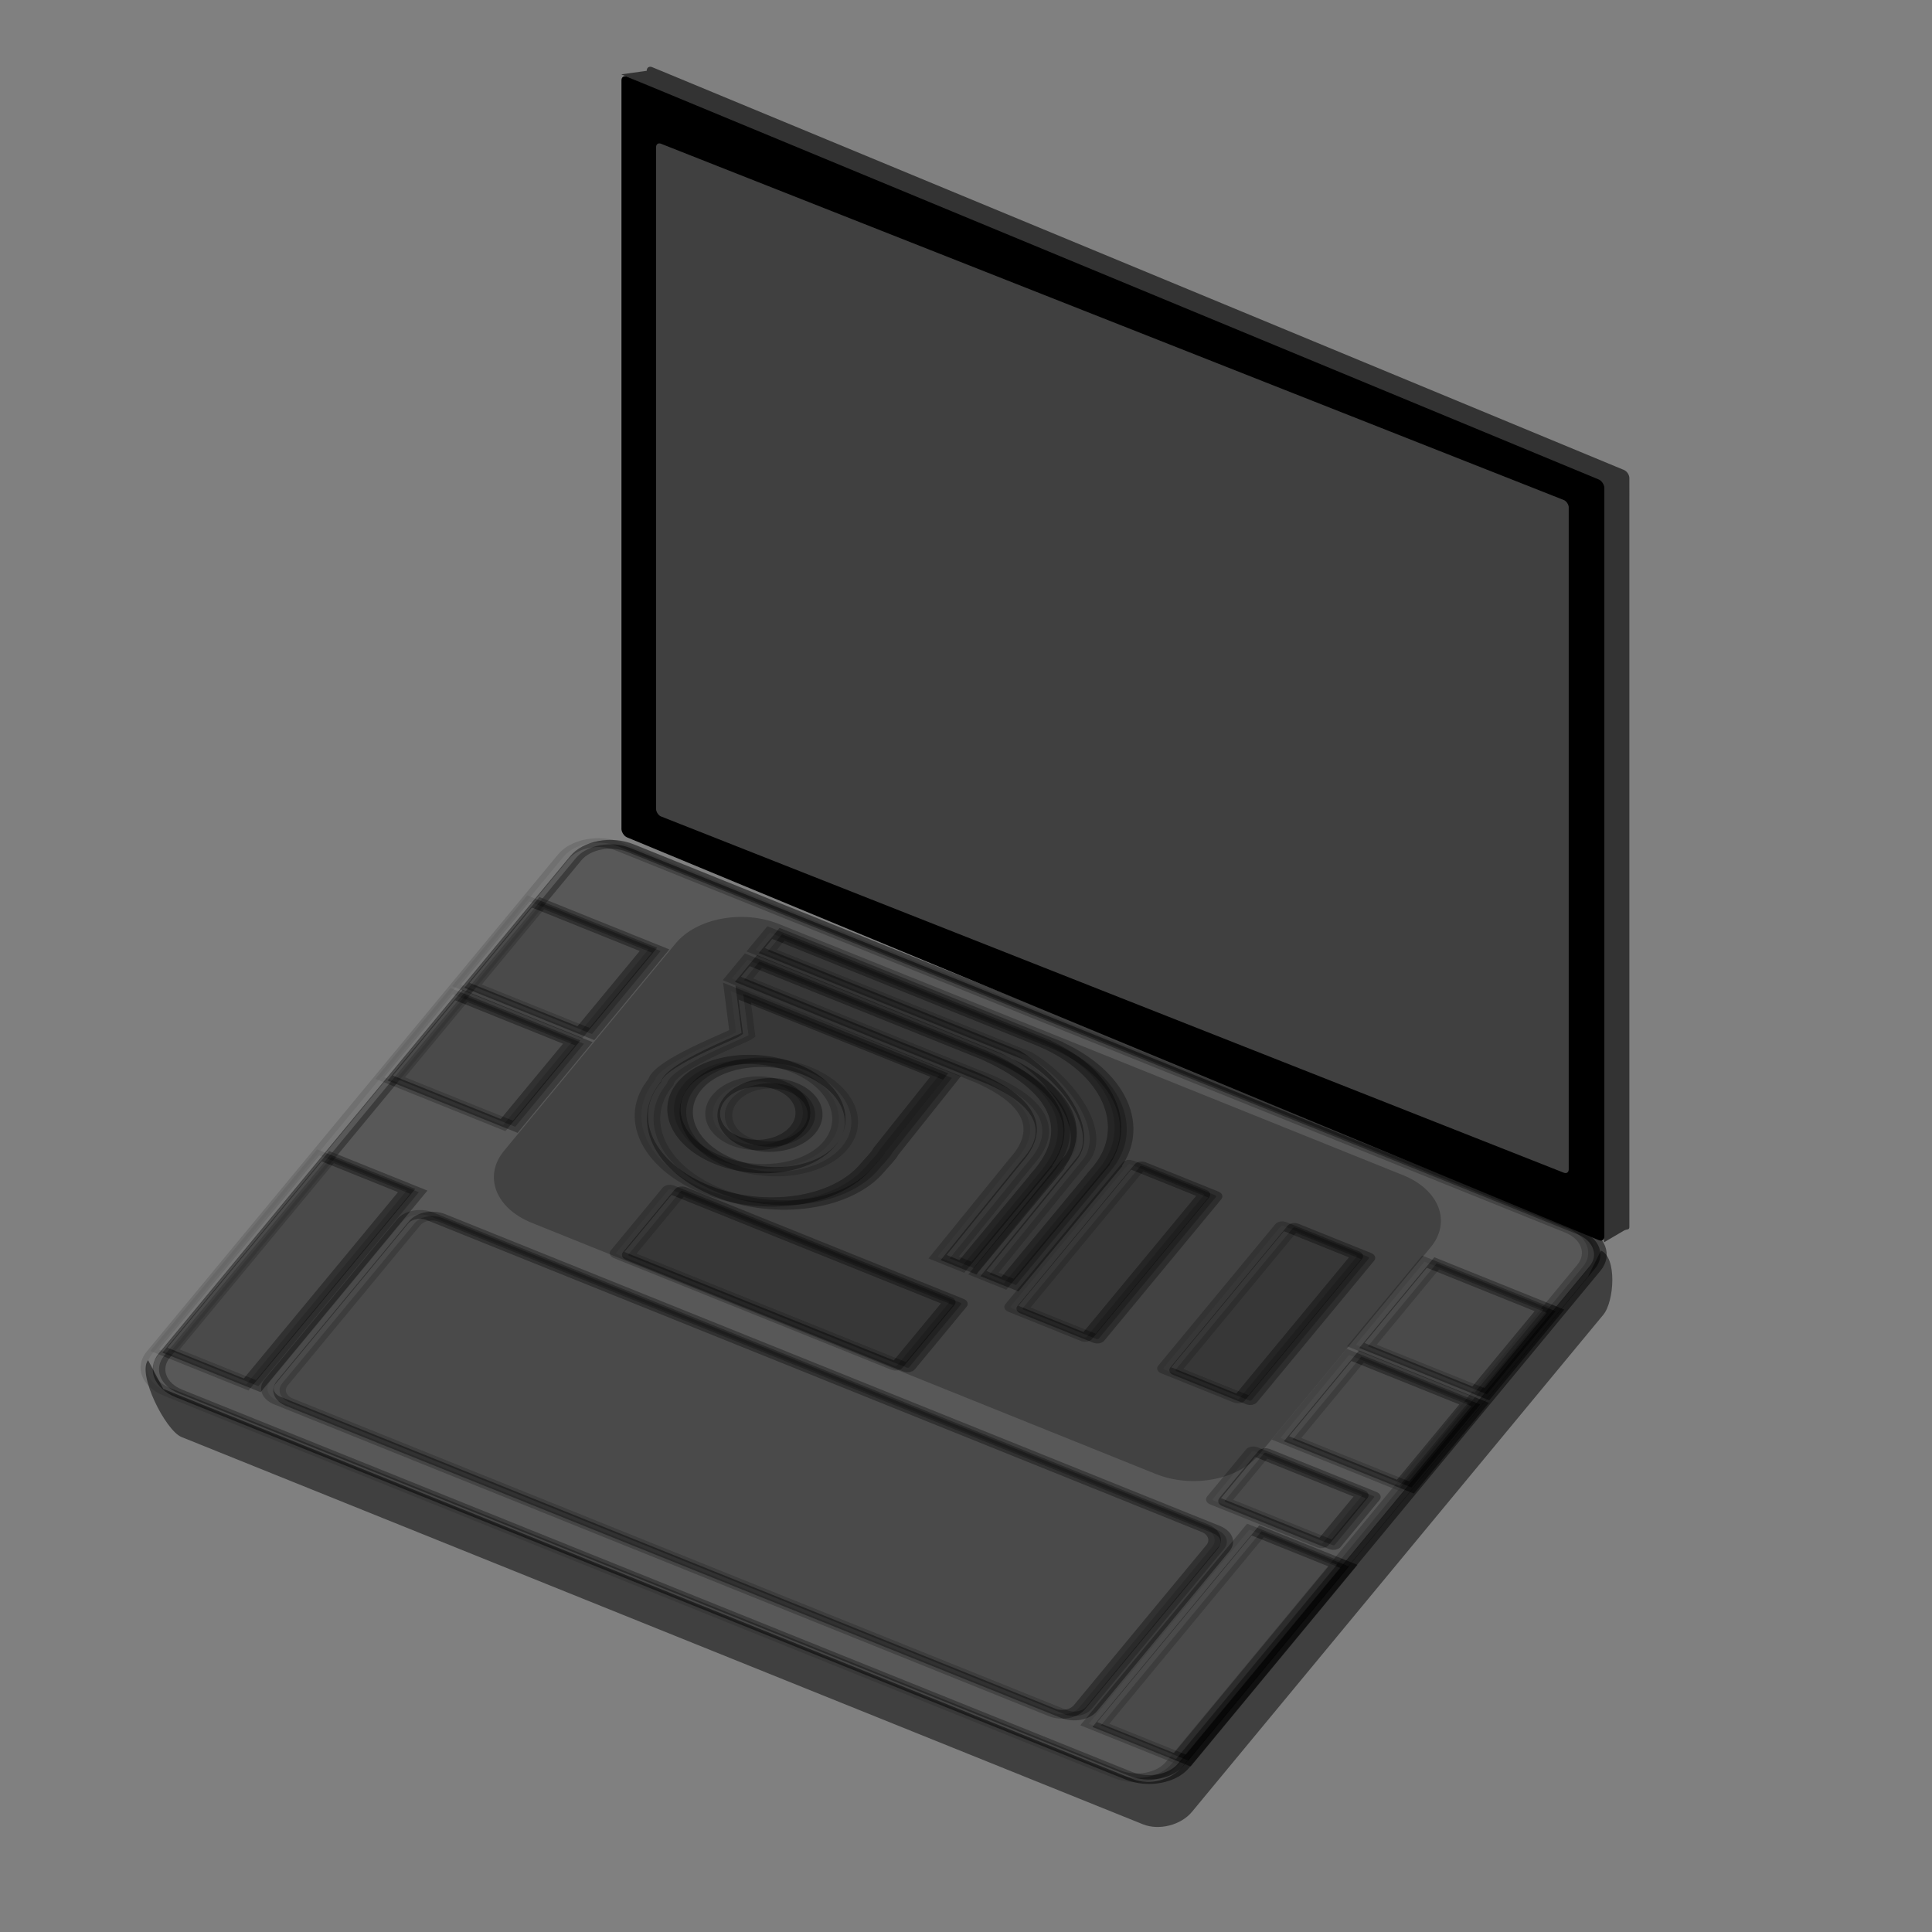 <?xml version="1.0" encoding="UTF-8" standalone="no"?>
<svg
   xmlns:dc="http://purl.org/dc/elements/1.1/"
   xmlns:cc="http://creativecommons.org/ns#"
   xmlns:rdf="http://www.w3.org/1999/02/22-rdf-syntax-ns#"
   xmlns:svg="http://www.w3.org/2000/svg"
   xmlns="http://www.w3.org/2000/svg"
   xmlns:sodipodi="http://sodipodi.sourceforge.net/DTD/sodipodi-0.dtd"
   xmlns:inkscape="http://www.inkscape.org/namespaces/inkscape"
   width="1200"
   height="1200"
   viewBox="0 0 317.5 317.5"
   version="1.1"
   id="svg8"
   inkscape:version="1.0 (4035a4f, 2020-05-01)"
   sodipodi:docname="framework4.svg">
  <rect x="0" y="0" width="317.5" height="317.5" fill="#808080" stroke="none"/>
  <defs
     id="defs2" />
  <sodipodi:namedview
     id="base"
     pagecolor="#ffffff"
     bordercolor="#666666"
     borderopacity="1.0"
     inkscape:pageopacity="0.0"
     inkscape:pageshadow="2"
     inkscape:zoom="0.6500271"
     inkscape:cx="629.59036"
     inkscape:cy="615.84183"
     inkscape:document-units="px"
     inkscape:current-layer="layer1"
     inkscape:document-rotation="0"
     showgrid="false"
     units="px"
     showguides="true"
     inkscape:window-width="1440"
     inkscape:window-height="795"
     inkscape:window-x="0"
     inkscape:window-y="25"
     inkscape:window-maximized="1" />
  <g
     inkscape:label="Layer 1"
     inkscape:groupmode="layer"
     id="layer1">
    <g
       id="g2252"
       transform="matrix(0.897,0.361,-0.518,0.626,99.145,48.325)">
      <path
         id="rect847"
         style="opacity:0.5;fill:#000000;stroke:#000000;stroke-width:2;stroke-linecap:round;stroke-linejoin:round;stroke-miterlimit:4;stroke-dasharray:none;stroke-opacity:1"
         d="M 66.729,106.956 H 240.771 c 3.518,0 6.35,2.832 6.35,6.35 v 130.483 c 0,3.518 -2.832,6.35 -6.35,6.35 H 66.729 c -3.518,0 -6.35,-2.832 -6.35,-6.35 V 113.306 c 0,-3.518 2.832,-6.35 6.35,-6.35 z" />
      <path
         id="rect849"
         style="opacity:0.5;fill:#000000;stroke:#000000;stroke-width:2;stroke-opacity:1"
         d="M 82.924,194.727 H 224.845 c 1.759,0 3.175,1.416 3.175,3.175 v 42.041 c 0,1.759 -1.416,3.175 -3.175,3.175 H 82.924 c -1.759,0 -3.175,-1.416 -3.175,-3.175 v -42.041 c 0,-1.759 1.416,-3.175 3.175,-3.175 z" />
      <path
         id="rect853"
         style="opacity:0.5;fill:#000000;stroke:#000000;stroke-width:1.963;stroke-opacity:1"
         d="m 231.169,191.481 h 16.029 v 50.954 h -16.029 z" />
      <path
         id="rect855"
         style="opacity:0.5;fill:#000000;stroke:#000000;stroke-width:2.004;stroke-opacity:1"
         d="m 60.798,191.502 h 15.988 v 50.913 H 60.798 Z" />
      <path
         id="rect857"
         style="opacity:0.5;fill:#000000;stroke:#000000;stroke-width:1.979;stroke-opacity:1"
         d="m 201.254,128.99 h 13.367 c 0.147,0 0.265,0.118 0.265,0.265 v 37.179 c 0,0.147 -0.118,0.265 -0.265,0.265 h -13.367 c -0.147,0 -0.265,-0.118 -0.265,-0.265 v -37.179 c 0,-0.147 0.118,-0.265 0.265,-0.265 z" />
      <path
         id="rect859"
         style="opacity:0.5;fill:#000000;stroke:#000000;stroke-width:1.974;stroke-opacity:1"
         d="m 173.252,128.987 h 13.371 c 0.147,0 0.265,0.118 0.265,0.265 v 37.184 c 0,0.147 -0.118,0.265 -0.265,0.265 H 173.252 c -0.147,0 -0.265,-0.118 -0.265,-0.265 V 129.252 c 0,-0.147 0.118,-0.265 0.265,-0.265 z" />
      <path
         id="rect861"
         style="opacity:0.5;fill:#000000;stroke:#000000;stroke-width:2.044;stroke-opacity:1"
         d="m 112.941,170.355 h 50.873 c 0.147,0 0.265,0.118 0.265,0.265 v 16.477 c 0,0.147 -0.118,0.265 -0.265,0.265 H 112.941 c -0.147,0 -0.265,-0.118 -0.265,-0.265 v -16.477 c 0,-0.147 0.118,-0.265 0.265,-0.265 z" />
      <path
         id="rect865"
         style="opacity:0.5;fill:#000000;stroke:#000000;stroke-width:2.094;stroke-opacity:1"
         d="m 222.912,175.672 h 19.602 c 0.147,0 0.265,0.118 0.265,0.265 v 12.377 c 0,0.147 -0.118,0.265 -0.265,0.265 h -19.602 c -0.147,0 -0.265,-0.118 -0.265,-0.265 v -12.377 c 0,-0.147 0.118,-0.265 0.265,-0.265 z" />
      <path
         transform="scale(0.265)"
         sodipodi:nodetypes="ccccsccccscsc"
         d="m 372.914,478.264 20.447,29.055 c -0.723,3.647 -26.919,45.978 -21.514,60.392 4e-5,36.253 32.815,65.641 73.295,65.641 40.479,-6.6e-4 73.293,-29.389 73.293,-65.641 7e-5,-3.996 0.776,-11.927 -0.034,-15.856 l -1.183,-73.591 z m 66.113,38.178 c 27.973,8e-4 50.649,20.438 50.648,45.648 -6e-4,25.209 -22.676,45.646 -50.648,45.646 -27.973,1.7e-4 -50.65,-20.436 -50.65,-45.646 -5.9e-4,-25.211 22.677,-45.649 50.65,-45.648 z"
         style="opacity:0.5;fill:#000000;stroke:#000000;stroke-width:7.963;stroke-opacity:1"
         id="path867" />
      <path
         id="path883"
         style="opacity:0.5;fill:#000000;stroke:#000000;stroke-width:2.35;stroke-opacity:1"
         d="m 123.396,148.455 a 7.131,7.237 0 0 1 -7.131,7.237 7.131,7.237 0 0 1 -7.131,-7.237 7.131,7.237 0 0 1 7.131,-7.237 7.131,7.237 0 0 1 7.131,7.237" />
      <path
         id="rect927"
         style="opacity:0.5;fill:#000000;fill-opacity:1;stroke:#000000;stroke-width:2.028;stroke-miterlimit:4;stroke-dasharray:none;stroke-opacity:1"
         d="m 60.81,149.181 h 21.785 v 21.785 H 60.81 Z" />
      <path
         id="rect927-7"
         style="opacity:0.5;fill:#000000;fill-opacity:1;stroke:#000000;stroke-width:2.028;stroke-miterlimit:4;stroke-dasharray:none;stroke-opacity:1"
         d="M 60.81,124.839 H 82.594 V 146.624 H 60.81 Z" />
      <path
         id="rect927-0"
         style="opacity:0.5;fill:#000000;stroke:#000000;stroke-width:2.028;stroke-miterlimit:4;stroke-dasharray:none;stroke-opacity:1"
         d="m 225.014,149.181 h 21.785 v 21.785 h -21.785 z" />
      <path
         id="rect927-0-0"
         style="opacity:0.5;fill:#000000;stroke:#000000;stroke-width:2.028;stroke-miterlimit:4;stroke-dasharray:none;stroke-opacity:1"
         d="m 224.767,124.839 h 21.785 v 21.785 h -21.785 z" />
      <path
         id="path870"
         style="opacity:0.5;fill:#000000;stroke:#000000;stroke-width:2.117;stroke-miterlimit:4;stroke-dasharray:none;stroke-opacity:1"
         d="m 97.367,111.919 v 4.498 h 33.903 13.764 v 0 c 8.777,1.743 19.073,8.862 19.318,15.886 -5e-5,0.032 -2.3e-4,0.064 -5.3e-4,0.097 l 5.3e-4,-0.097 -5.3e-4,0.097 0.222,30.055 h 4.857 l 0.02,-30.055 h -5.3e-4 c 2.6e-4,-0.032 5.3e-4,-0.064 5.3e-4,-0.097 -2.6e-4,-11 -9.802,-20.01 -22.133,-20.345 v -0.01 h -0.695 z"
         sodipodi:nodetypes="cccccccccccccccccc" />
      <path
         sodipodi:nodetypes="ccccccccccccccccccc"
         d="m 97.367,119.062 v 4.901 l 29.452,0.117 h 12.589 2.089 v -0.043 c 10.478,0.118 15.903,4.521 15.58,13.259 -5e-5,0.028 -2.2e-4,0.057 -5.3e-4,0.085 l 5.3e-4,-0.085 -5.3e-4,0.085 0.203,25.073 h 4.442 l 0.019,-25.073 h -5.2e-4 c 2.3e-4,-0.028 5.2e-4,-0.057 5.2e-4,-0.085 -0.162,-13.36 -10.265,-17.708 -20.879,-18.234 v 0 0 z"
         style="opacity:0.5;fill:#000000;stroke:#000000;stroke-width:2.117;stroke-miterlimit:4;stroke-dasharray:none;stroke-opacity:1"
         id="path870-7-3-2" />
      <g
         style="opacity:0.25;fill:#ffffff"
         transform="translate(-124.717,-86.266)"
         id="g1572">
        <path
           id="rect847-2"
           style="opacity:0.5;fill:#ffffff;stroke:#000000;stroke-width:2;stroke-linecap:round;stroke-linejoin:round;stroke-miterlimit:4;stroke-dasharray:none;stroke-opacity:1"
           d="m 189.583,193.856 h 174.042 c 3.518,0 6.35,2.832 6.35,6.35 v 130.483 c 0,3.518 -2.832,6.35 -6.35,6.35 H 189.583 c -3.518,0 -6.35,-2.832 -6.35,-6.35 V 200.206 c 0,-3.518 2.832,-6.35 6.35,-6.35 z" />
        <path
           id="rect849-0"
           style="opacity:0.5;fill:#ffffff;stroke:#000000;stroke-width:2;stroke-opacity:1"
           d="m 205.778,281.626 h 141.921 c 1.759,0 3.175,1.416 3.175,3.175 v 42.041 c 0,1.759 -1.416,3.175 -3.175,3.175 H 205.778 c -1.759,0 -3.175,-1.416 -3.175,-3.175 v -42.041 c 0,-1.759 1.416,-3.175 3.175,-3.175 z" />
        <path
           id="rect853-3"
           style="opacity:0.5;fill:#ffffff;stroke:#000000;stroke-width:1.963;stroke-opacity:1"
           d="m 354.023,278.381 h 16.029 v 50.954 h -16.029 z" />
        <path
           id="rect855-9"
           style="opacity:0.5;fill:#ffffff;stroke:#000000;stroke-width:2.004;stroke-opacity:1"
           d="m 183.652,278.401 h 15.988 v 50.913 h -15.988 z" />
        <path
           id="rect857-2"
           style="opacity:0.5;fill:#ffffff;stroke:#000000;stroke-width:1.979;stroke-opacity:1"
           d="m 324.109,215.889 h 13.367 c 0.147,0 0.265,0.118 0.265,0.265 v 37.179 c 0,0.147 -0.118,0.265 -0.265,0.265 h -13.367 c -0.147,0 -0.265,-0.118 -0.265,-0.265 v -37.179 c 0,-0.147 0.118,-0.265 0.265,-0.265 z" />
        <path
           id="rect859-0"
           style="opacity:0.5;fill:#ffffff;stroke:#000000;stroke-width:1.974;stroke-opacity:1"
           d="m 296.106,215.887 h 13.371 c 0.147,0 0.265,0.118 0.265,0.265 v 37.184 c 0,0.147 -0.118,0.265 -0.265,0.265 H 296.106 c -0.147,0 -0.265,-0.118 -0.265,-0.265 v -37.184 c 0,-0.147 0.118,-0.265 0.265,-0.265 z" />
        <path
           id="rect861-9"
           style="opacity:0.5;fill:#ffffff;stroke:#000000;stroke-width:2.044;stroke-opacity:1"
           d="m 235.795,257.255 h 50.873 c 0.147,0 0.265,0.118 0.265,0.265 v 16.477 c 0,0.147 -0.118,0.265 -0.265,0.265 h -50.873 c -0.147,0 -0.265,-0.118 -0.265,-0.265 v -16.477 c 0,-0.147 0.118,-0.265 0.265,-0.265 z" />
        <path
           id="rect865-4"
           style="opacity:0.5;fill:#ffffff;stroke:#000000;stroke-width:2.094;stroke-opacity:1"
           d="m 345.766,262.572 h 19.602 c 0.147,0 0.265,0.118 0.265,0.265 v 12.377 c 0,0.147 -0.118,0.265 -0.265,0.265 h -19.602 c -0.147,0 -0.265,-0.118 -0.265,-0.265 v -12.377 c 0,-0.147 0.118,-0.265 0.265,-0.265 z" />
        <path
           sodipodi:nodetypes="ccccsccccscsc"
           d="m 221.521,213.44 5.41,7.687 c -0.191,0.965 -7.122,12.165 -5.692,15.979 1e-5,9.592 8.682,17.367 19.393,17.367 10.71,-1.8e-4 19.392,-7.776 19.392,-17.367 2e-5,-1.057 0.205,-3.156 -0.009,-4.195 l -0.313,-19.471 z m 17.492,10.101 c 7.401,2.1e-4 13.401,5.408 13.401,12.078 -1.6e-4,6.67 -6,12.077 -13.401,12.077 -7.401,4e-5 -13.401,-5.407 -13.401,-12.077 -1.5e-4,-6.67 6,-12.078 13.401,-12.078 z"
           style="opacity:0.5;fill:#ffffff;stroke:#000000;stroke-width:2.107;stroke-opacity:1"
           id="path867-0" />
        <path
           id="path883-6"
           style="opacity:0.5;fill:#ffffff;stroke:#000000;stroke-width:2.35;stroke-opacity:1"
           d="m 246.251,235.354 a 7.131,7.237 0 0 1 -7.131,7.237 7.131,7.237 0 0 1 -7.131,-7.237 7.131,7.237 0 0 1 7.131,-7.237 7.131,7.237 0 0 1 7.131,7.237" />
        <path
           id="rect927-9"
           style="opacity:0.5;fill:#ffffff;fill-opacity:1;stroke:#000000;stroke-width:2.028;stroke-miterlimit:4;stroke-dasharray:none;stroke-opacity:1"
           d="m 183.664,236.08 h 21.785 v 21.785 h -21.785 z" />
        <path
           id="rect927-7-4"
           style="opacity:0.5;fill:#ffffff;fill-opacity:1;stroke:#000000;stroke-width:2.028;stroke-miterlimit:4;stroke-dasharray:none;stroke-opacity:1"
           d="m 183.664,211.738 h 21.785 v 21.785 h -21.785 z" />
        <path
           id="rect927-0-8"
           style="opacity:0.5;fill:#ffffff;stroke:#000000;stroke-width:2.028;stroke-miterlimit:4;stroke-dasharray:none;stroke-opacity:1"
           d="M 347.868,236.08 H 369.653 v 21.785 h -21.785 z" />
        <path
           id="rect927-0-0-8"
           style="opacity:0.5;fill:#ffffff;stroke:#000000;stroke-width:2.028;stroke-miterlimit:4;stroke-dasharray:none;stroke-opacity:1"
           d="m 347.622,211.738 h 21.785 v 21.785 h -21.785 z" />
        <path
           id="path870-6"
           style="opacity:0.5;fill:#ffffff;stroke:#000000;stroke-width:2.117;stroke-miterlimit:4;stroke-dasharray:none;stroke-opacity:1"
           d="m 220.221,198.818 v 4.498 h 33.903 13.764 v 0 c 8.777,1.743 19.073,8.862 19.318,15.886 -5e-5,0.032 -2.3e-4,0.064 -5.3e-4,0.097 l 5.3e-4,-0.097 -5.3e-4,0.097 0.222,30.055 h 4.857 l 0.02,-30.055 h -5.2e-4 c 2.5e-4,-0.032 5.2e-4,-0.064 5.2e-4,-0.097 -2.5e-4,-11 -9.802,-20.01 -22.133,-20.345 v -0.01 h -0.695 z"
           sodipodi:nodetypes="cccccccccccccccccc" />
        <path
           sodipodi:nodetypes="ccccccccccccccccccc"
           d="m 220.221,205.962 v 4.901 l 29.452,0.117 h 12.589 2.089 v -0.043 c 10.478,0.118 15.903,4.521 15.58,13.259 -5e-5,0.028 -2.2e-4,0.057 -5.3e-4,0.085 l 5.3e-4,-0.085 -5.3e-4,0.085 0.203,25.073 h 4.442 l 0.019,-25.073 h -5.3e-4 c 2.3e-4,-0.028 5.3e-4,-0.057 5.3e-4,-0.085 -0.162,-13.36 -10.265,-17.708 -20.879,-18.234 v 0 0 z"
           style="opacity:0.5;fill:#ffffff;stroke:#000000;stroke-width:2.117;stroke-miterlimit:4;stroke-dasharray:none;stroke-opacity:1"
           id="path870-7-3-2-6" />
      </g>
      <path
         id="rect2178"
         style="opacity:0.25;fill:#000000;stroke:#000000;stroke-width:2.117;stroke-linejoin:round;stroke-opacity:0;paint-order:stroke fill markers"
         d="M 95.794,110.137 H 210.118 c 6.648,0 12,5.352 12,12 v 54.441 c 0,6.648 -5.352,12 -12,12 H 95.794 c -6.648,0 -12,-5.352 -12,-12 v -54.441 c 0,-6.648 5.352,-12 12,-12 z" />
    </g>
    <path
       id="rect847-1"
       style="opacity:0.5;fill:#000000;stroke:none;stroke-width:1.731;stroke-linecap:round;stroke-linejoin:round;stroke-miterlimit:4;stroke-dasharray:none;stroke-opacity:1"
       d="m 260.983,209.759 -66.681,80.58 c -1.822,2.202 -5.424,3.115 -8.075,2.047 L 26.838,228.249 24.339,223.53 c -1.822,2.202 2.844,11.56 5.496,12.628 l 157.979,63.636 c 2.651,1.068 6.253,0.155 8.075,-2.047 l 67.592,-81.681 c 1.822,-2.202 2.269,-9.472 -0.382,-10.54 z"
       sodipodi:nodetypes="ccccccccccc" />
    <rect
       style="opacity:1;fill:#000000;stroke:none;stroke-width:2.042;stroke-linejoin:round;stroke-miterlimit:4;stroke-dasharray:none;stroke-opacity:0;paint-order:stroke fill markers"
       id="rect2597"
       width="174.811"
       height="125.003"
       x="110.529"
       y="-30.107"
       ry="0.971"
       transform="matrix(0.924,0.383,0,1,0,0)" />
    <path
       d="m 106.828,10.969 c -0.322,0.013 -0.548,0.265 -0.548,0.668 l -4.175,0.579 157.474,67.917 c 0.497,0.206 0.897,0.805 0.897,1.344 l 3.117,122.68 3.278,-1.922 c 0.464,-0.272 0.897,-0.061 0.897,-0.599 V 78.574 c 0,-0.538 -0.4,-1.138 -0.897,-1.344 L 107.178,11.037 c -0.124,-0.052 -0.242,-0.073 -0.35,-0.069 z"
       style="opacity:0.6;fill:#000000;stroke:none;stroke-width:1.963;stroke-linejoin:round;stroke-miterlimit:4;stroke-dasharray:none;stroke-opacity:0;paint-order:stroke fill markers"
       id="rect2597-3"
       sodipodi:nodetypes="ssccscsssccs" />
    <rect
       transform="matrix(0.93,0.367,0,1,0,0)"
       ry="0.859"
       y="-19.243"
       x="115.938"
       height="110.548"
       width="161.267"
       id="rect2597-2"
       style="opacity:0.25;fill:#ffffff;stroke:none;stroke-width:1.844;stroke-linejoin:round;stroke-miterlimit:4;stroke-dasharray:none;stroke-opacity:0;paint-order:stroke fill markers" />
  </g>
</svg>
